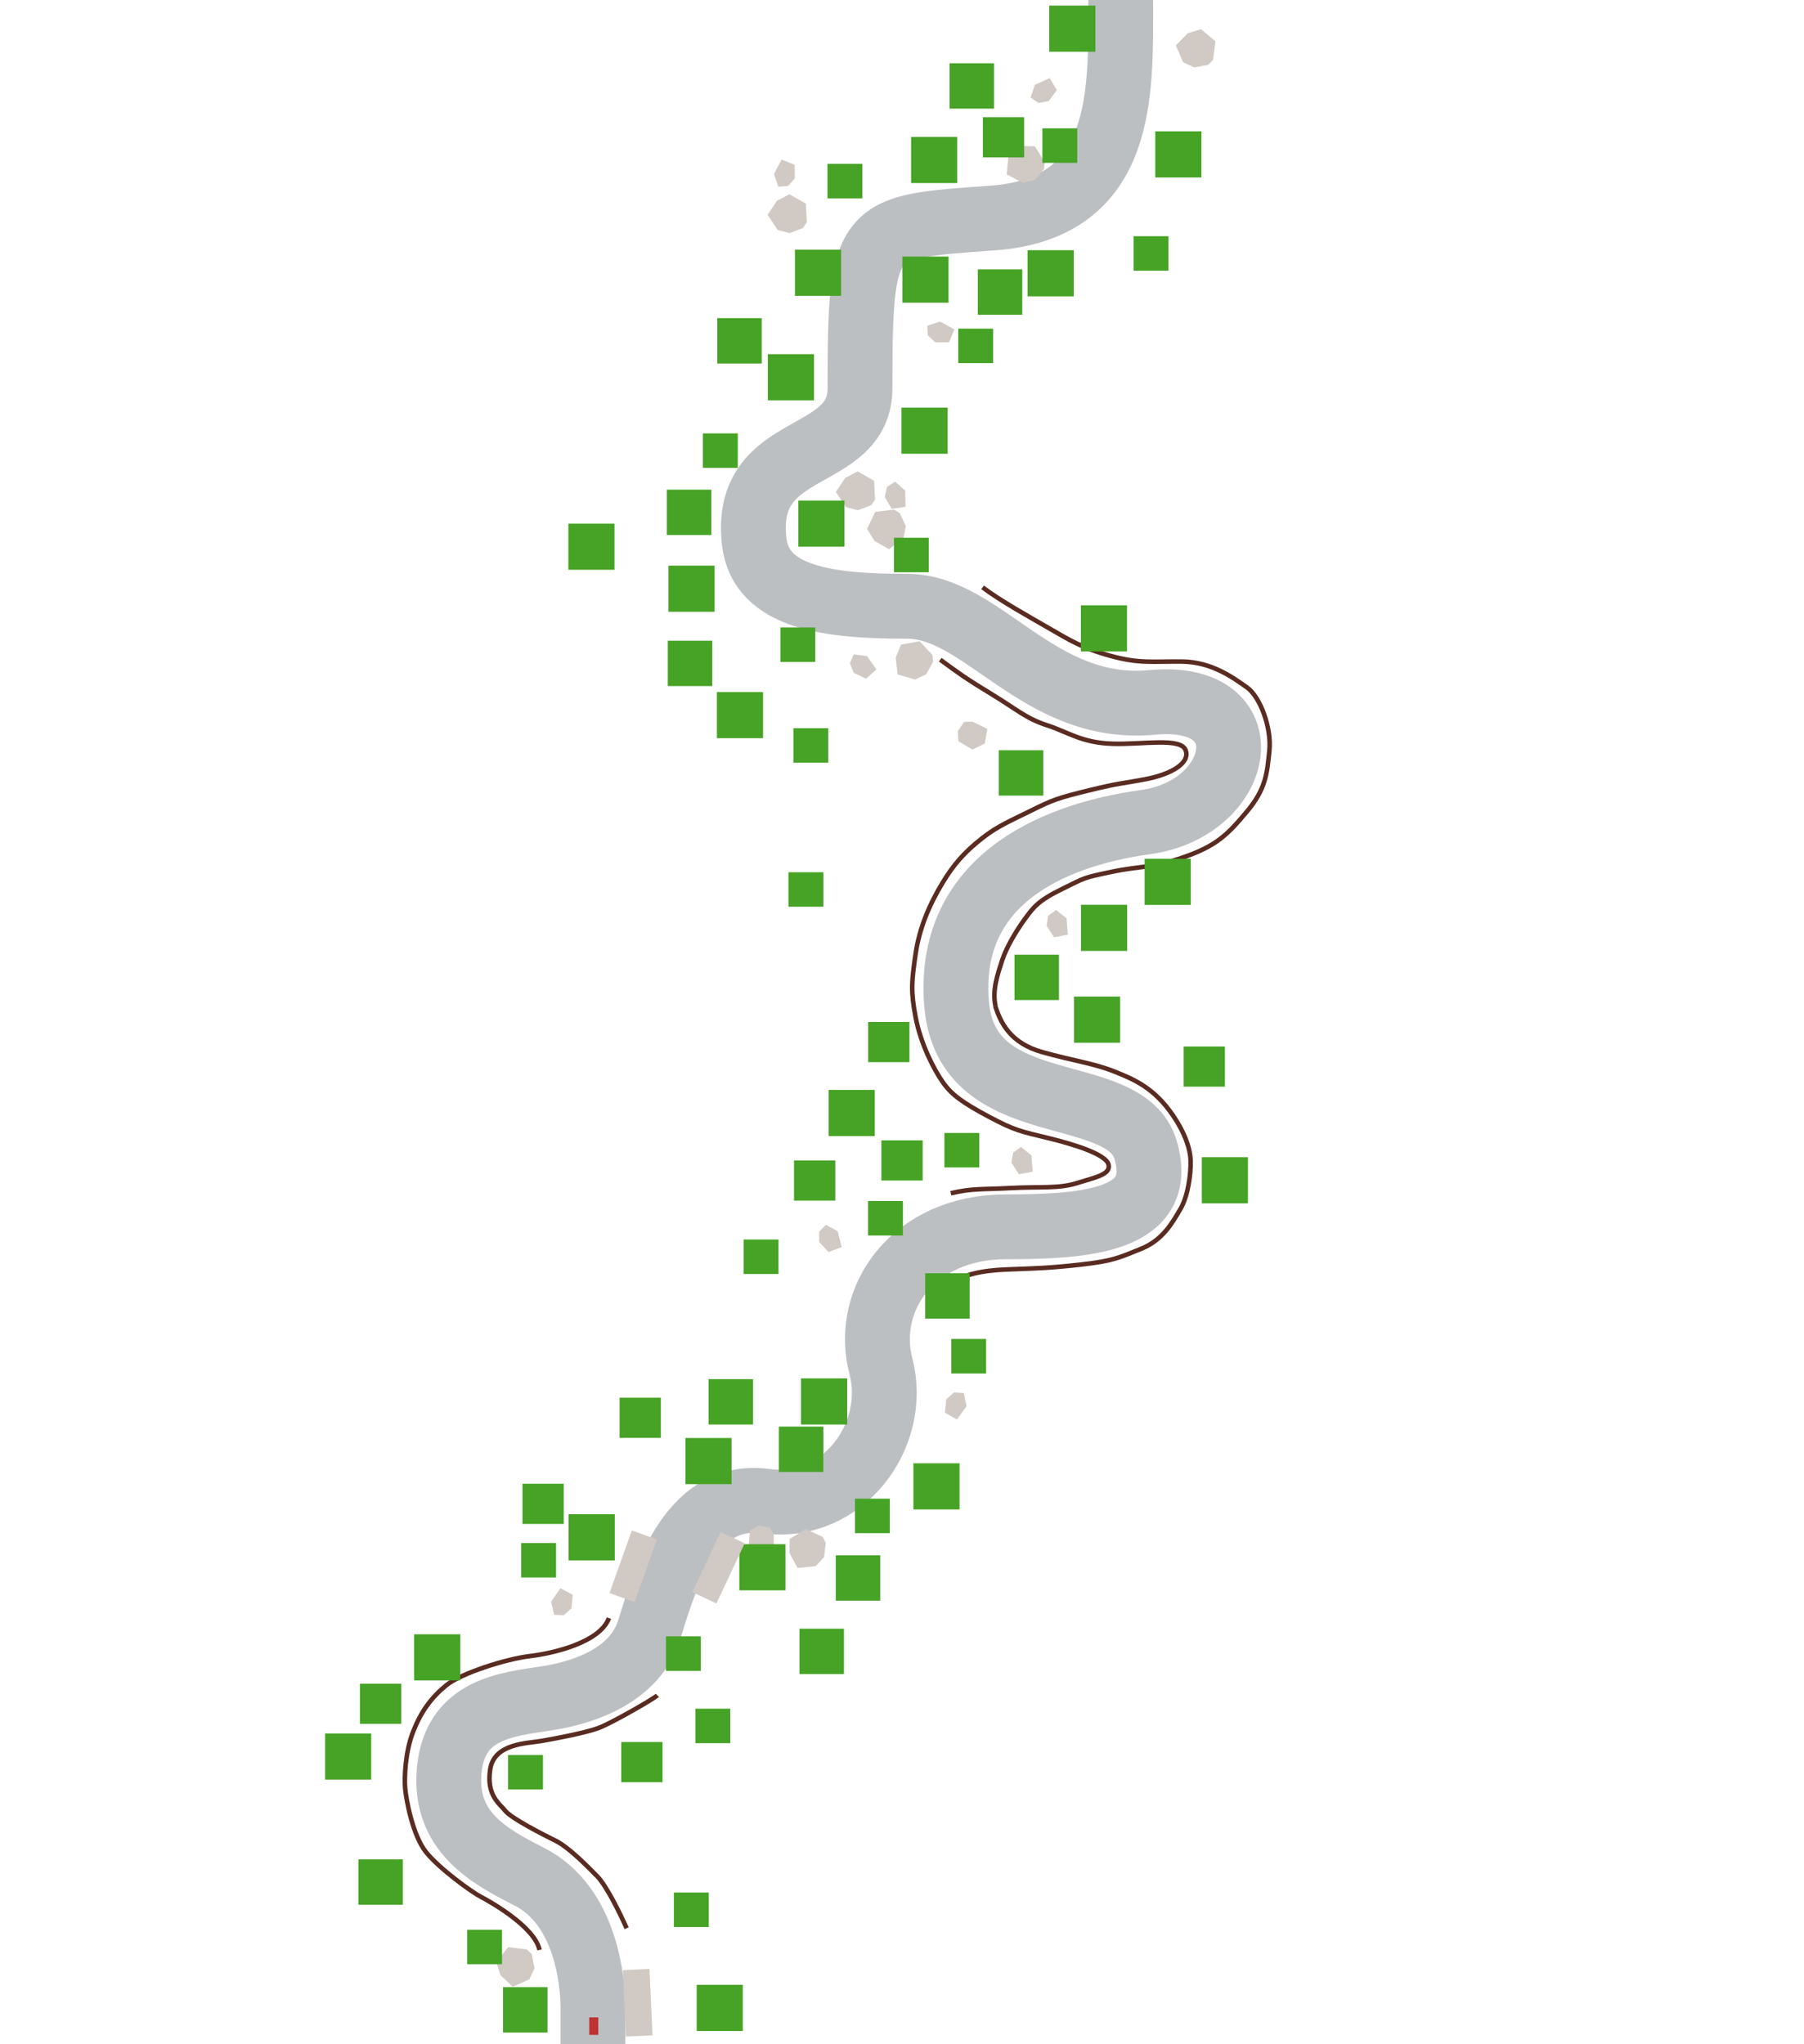 <svg width="13918" height="15768" viewBox="0 0 13918 15768" fill="none" xmlns="http://www.w3.org/2000/svg">
<g clip-path="url(#clip0_859_2255)">
<path opacity="0.4" d="M4574.45 15768C4574.45 15616.5 4574.45 15692 4574.45 15488.5C4574.45 15285 4522.5 14698.5 4083 14475.5C3773.57 14318.5 3420.5 14127.5 3466 13653C3511.5 13178.5 3913.58 13147 4223.58 13099C4533.57 13051 4899.57 12909.5 5006.57 12577.5C5113.57 12245.5 5299.5 11499 5905.5 11579C6511.5 11659 6933.5 11065 6796.5 10539.5C6659.5 10014 7049.51 9463 7761 9463C8390.19 9463 8997.61 9414 8838.99 8871.5C8680.37 8329 7455 8660.5 7380 7742C7304.39 6816 8080.48 6445.81 8838.99 6341C9597.5 6236.19 9763.49 5335.5 8887.99 5418C8012.49 5500.5 7584.99 4676.5 6998.99 4676.5C6413 4676.5 5866.54 4620.13 5818 4173C5732.5 3385.5 6634.99 3581.43 6634.99 2992.5C6634.99 1732.5 6676.5 1752.56 7656 1682C8635.5 1611.44 8646.49 795 8646.49 127C8646.49 -69 8646.49 68.5 8646.49 3.5" stroke="#53656A" stroke-width="500"/>
<path opacity="0.01" d="M4574.45 15768C4574.45 15616.5 4574.45 15692 4574.45 15488.5C4574.45 15285 4522.5 14698.5 4083 14475.5C3773.57 14318.5 3420.5 14127.5 3466 13653C3511.5 13178.5 3913.58 13147 4223.58 13099C4533.57 13051 4899.57 12909.5 5006.57 12577.5C5113.57 12245.5 5299.5 11499 5905.5 11579C6511.5 11659 6933.5 11065 6796.5 10539.5C6659.5 10014 7049.51 9463 7761 9463C8390.19 9463 8997.61 9414 8838.99 8871.5C8680.37 8329 7455 8660.5 7380 7742C7304.39 6816 8080.48 6445.81 8838.99 6341C9597.5 6236.19 9763.49 5335.5 8887.99 5418C8012.49 5500.5 7584.99 4676.5 6998.99 4676.5C6413 4676.5 5866.54 4620.13 5818 4173C5732.5 3385.5 6634.99 3581.43 6634.99 2992.5C6634.99 1732.5 6676.5 1752.56 7656 1682C8635.5 1611.44 8646.49 795 8646.49 127C8646.49 -69 8646.49 68.5 8646.49 3.5" stroke="#FA5F3D" stroke-width="550"/>
<rect x="4546" y="15696" width="135" height="70" transform="rotate(-90 4546 15696)" fill="#BF3232"/>
<path d="M7680.5 7760C7653.5 7639.5 7696 7518 7731 7409.5C7766 7301 7849.38 7166.02 7912 7081.5C7973.5 6998.5 8010.5 6947 8193.5 6857.5C8376.5 6768 8348.5 6772.5 8580.5 6724C8812.5 6675.5 8867.46 6702.14 9125 6614.5C9388 6525 9474 6434 9620 6260C9766 6086 9776 5965 9793.5 5788.5C9811 5612 9721 5372.5 9620 5302C9519 5231.5 9352 5105.5 9120.5 5103C8889 5100.5 8792.5 5120.5 8571 5060C8349.5 4999.5 8249 4936 8092.5 4845.5C7936 4755 7721.5 4636.5 7580.5 4530.5" stroke="#592B21" stroke-width="35"/>
<path d="M7254 5088.5C7405.5 5199.5 7454 5235 7649 5353.5C7844 5472 7914.5 5541.5 8078 5594.5C8241.5 5647.5 8345.5 5730 8584 5737C8822.5 5744 9111 5686.5 9147.5 5787.5C9184 5888.5 9029.5 5973 8844 6009C8658.5 6045 8648.5 6036 8403 6096C8157.5 6156 8121 6170.5 7955 6252.5C7789 6334.5 7698 6372.16 7584 6460.5C7437.7 6573.87 7357 6670 7274 6806C7171.32 6974.24 7092.55 7158.07 7063.5 7360.5C7032.5 7576.5 7026.18 7644.5 7063.5 7843.5C7102.89 8053.57 7206.5 8252 7274.5 8348.5C7342.5 8445 7427 8506 7629.5 8614C7832 8722 7876 8727 8087.5 8778.5C8299 8830 8534 8905.5 8552.5 8983C8571 9060.5 8449 9081.5 8308 9126C8167 9170.5 8019.5 9152 7798.5 9164C7577.5 9176 7508.5 9164 7335.5 9204" stroke="#592B21" stroke-width="35"/>
<path d="M7678 7759C7720 7889 7794 8046.5 8041.5 8115.5C8289 8184.5 8440 8202.5 8595.5 8264.5C8751 8326.5 8904.07 8390.6 9050.5 8605C9134.5 8727.99 9182 8850.5 9185.5 8951C9189 9051.5 9166.5 9224.5 9107 9325.5C9047.5 9426.5 8974.5 9564 8803 9633C8631.5 9702 8588.5 9726 8341 9754C8093.5 9782 7987.5 9783 7858 9788.5C7728.5 9794 7548.5 9792.5 7384 9868.5" stroke="#592B21" stroke-width="35"/>
<path d="M4834.49 14873.5C4789.66 14771.3 4681.29 14547.9 4606.49 14471.5C4512.99 14376 4379.49 14244 4285.49 14198C4191.49 14152 3944.99 14026 3898.99 13968.5C3852.99 13911 3750.99 13847.5 3781.99 13647C3813 13446.5 4067.5 13448 4176.49 13429C4285.49 13410 4518.49 13366.5 4619.99 13328C4721.49 13289.5 5044.99 13103.5 5071.49 13077" stroke="#592B21" stroke-width="35"/>
<path d="M4698 12481.5C4627.5 12670 4268 12753 4087 12774.5C3906 12796 3559 12905 3443.5 12999C3328 13093 3249 13200.5 3187.5 13356.5C3126 13512.5 3118.5 13713 3126 13796.5C3133.5 13880 3182.99 14155 3285.5 14284.5C3388 14414 3642.5 14596.5 3709.5 14631C3776.5 14665.5 4124 14860 4162.5 15040.5" stroke="#592B21" stroke-width="35"/>
<path d="M7502.36 5566.27L7437.4 5568.96L7389.55 5639.16L7393.79 5717.23L7502.26 5781.63L7597 5735.48L7617.71 5622.37L7502.36 5566.27Z" fill="#D1C9C3"/>
<path d="M5969.33 11838.2L5938.59 11781L5854.55 11768.5L5786.14 11806.3L5775.45 11932L5858.28 11997.2L5969.1 11966.5L5969.33 11838.2Z" fill="#D1C9C3"/>
<path d="M4408.66 12405.8L4418.54 12301.1L4323.53 12250.4L4252.1 12354.4L4274.89 12455.4L4349.92 12458.9L4408.66 12405.8Z" fill="#D1C9C3"/>
<path d="M8074.59 7141.69L8132.47 7229.56L8238.27 7209.59L8228.89 7083.79L8147.85 7019.26L8087.18 7063.54L8074.59 7141.69Z" fill="#D1C9C3"/>
<path d="M7803.59 8969.69L7861.47 9057.56L7967.27 9037.59L7957.89 8911.79L7876.85 8847.26L7816.18 8891.54L7803.59 8969.69Z" fill="#D1C9C3"/>
<path d="M7301.35 10792.1L7289.37 10896.6L7383.34 10949.2L7456.86 10846.7L7436.09 10745.2L7361.15 10740.2L7301.35 10792.1Z" fill="#D1C9C3"/>
<path d="M6320.47 9580.34L6392.23 9657.28L6493.2 9619.89L6462.9 9497.43L6372.2 9447.37L6319.8 9501.18L6320.47 9580.34Z" fill="#D1C9C3"/>
<path d="M6586.68 5189.75L6681.5 5235.36L6761.98 5163.82L6689.25 5060.75L6586.56 5047.08L6557.3 5116.25L6586.68 5189.75Z" fill="#D1C9C3"/>
<path d="M6826.17 3833.68L6879.6 3924.32L6986.26 3909.64L6983.15 3783.53L6905.43 3715.04L6842.63 3756.25L6826.17 3833.68Z" fill="#D1C9C3"/>
<path d="M7216.94 2641.05L7322.16 2640.35L7363.01 2540.73L7252.39 2480.1L7154.13 2512.94L7158.25 2587.93L7216.94 2641.05Z" fill="#D1C9C3"/>
<path d="M8091.03 779.565L8153.7 695.05L8098.64 602.525L7983.7 654.503L7950.89 752.768L8013.3 794.556L8091.03 779.565Z" fill="#D1C9C3"/>
<path d="M6132.28 1375.83L6130.61 1270.62L6030.62 1230.68L5971.01 1341.86L6004.75 1439.81L6079.71 1435.01L6132.28 1375.83Z" fill="#D1C9C3"/>
<path d="M6224.26 1715.72L6216.95 1570.9L6090.51 1498.69L5994.6 1548.45L5922.03 1657.22L6000.27 1774.21L6091.99 1798.4L6195.11 1758.6L6224.26 1715.72Z" fill="#D1C9C3"/>
<path d="M6750.97 3853.32L6743.66 3708.5L6617.22 3636.29L6521.3 3686.05L6448.73 3794.82L6526.98 3911.8L6618.69 3935.99L6721.82 3896.2L6750.97 3853.32Z" fill="#D1C9C3"/>
<path d="M6896.82 3931.1L6752.83 3948.26L6689.41 4079.33L6745.6 4171.63L6859.06 4236.62L6970.44 4150.58L6988.32 4057.42L6941.58 3957.26L6896.82 3931.1Z" fill="#D1C9C3"/>
<path d="M7193.78 5052.4L7094.91 4946.32L6951.69 4972.52L6910.36 5072.37L6924.9 5202.31L7060.11 5241.4L7145.85 5200.83L7199.1 5103.97L7193.78 5052.4Z" fill="#D1C9C3"/>
<path d="M6346.95 11855.3L6215.73 11793.5L6092.51 11871.1L6091.27 11979.2L6153.08 12094.4L6293.12 12080.4L6357.63 12010.9L6371.06 11901.2L6346.95 11855.3Z" fill="#D1C9C3"/>
<path d="M4064.93 15036.9L3920.98 15019.4L3828.27 15131.7L3860.94 15234.7L3955.73 15324.8L4084.35 15267.6L4123.83 15181.4L4102.21 15073L4064.93 15036.9Z" fill="#D1C9C3"/>
<path d="M9358.22 462.9L9377.41 319.167L9266.24 225.137L9162.87 256.597L9071.7 350.323L9127.33 479.606L9213.1 520.097L9321.75 499.75L9358.22 462.9Z" fill="#D1C9C3"/>
<path d="M8060.26 1252.33L7984.72 1128.55L7839.15 1125.43L7778.61 1214.93L7766.74 1345.15L7891.32 1410.62L7983.47 1388.11L8055.1 1303.92L8060.26 1252.33Z" fill="#D1C9C3"/>
<rect x="5737" y="9561" width="269" height="266" fill="#46A325"/>
<rect x="6697" y="9264" width="269" height="266" fill="#46A325"/>
<rect x="6021" y="4840" width="269" height="266" fill="#46A325"/>
<rect x="6897" y="4148" width="269" height="266" fill="#46A325"/>
<rect x="6384" y="1264" width="269" height="266" fill="#46A325"/>
<rect x="8042" y="990" width="269" height="266" fill="#46A325"/>
<rect x="8746" y="1822" width="269" height="266" fill="#46A325"/>
<rect x="5423" y="3343" width="269" height="266" fill="#46A325"/>
<rect x="6596" y="11560" width="269" height="266" fill="#46A325"/>
<rect x="5138" y="12622" width="269" height="266" fill="#46A325"/>
<rect x="6083" y="6728" width="269" height="266" fill="#46A325"/>
<rect x="7393" y="2535" width="269" height="266" fill="#46A325"/>
<rect x="7339" y="10328" width="269" height="266" fill="#46A325"/>
<rect x="3920" y="13537" width="269" height="266" fill="#46A325"/>
<rect x="5365" y="13180" width="269" height="266" fill="#46A325"/>
<rect x="5199" y="14598" width="269" height="266" fill="#46A325"/>
<rect x="3604" y="14885" width="269" height="266" fill="#46A325"/>
<rect x="4021" y="11902" width="269" height="266" fill="#46A325"/>
<rect x="7286" y="8739" width="269" height="266" fill="#46A325"/>
<rect x="6121" y="5617" width="269" height="266" fill="#46A325"/>
<rect x="6180" y="10632" width="356" height="356" fill="#46A325"/>
<rect x="5288" y="11092" width="356" height="356" fill="#46A325"/>
<rect x="4387" y="11680" width="356" height="356" fill="#46A325"/>
<rect x="5704" y="11911" width="356" height="356" fill="#46A325"/>
<rect x="7047" y="11287" width="356" height="356" fill="#46A325"/>
<rect x="9272" y="8926" width="356" height="356" fill="#46A325"/>
<rect x="8286" y="7687" width="356" height="356" fill="#46A325"/>
<rect x="8340" y="6979" width="356" height="356" fill="#46A325"/>
<rect x="8831" y="6624" width="356" height="356" fill="#46A325"/>
<rect x="6955" y="3144" width="356" height="356" fill="#46A325"/>
<rect x="6159" y="3861" width="356" height="356" fill="#46A325"/>
<rect x="6962" y="1979" width="356" height="356" fill="#46A325"/>
<rect x="8339" y="4669" width="356" height="356" fill="#46A325"/>
<rect x="7928" y="1930" width="356" height="356" fill="#46A325"/>
<rect x="7029" y="1056" width="356" height="356" fill="#46A325"/>
<rect x="8913" y="1013" width="356" height="356" fill="#46A325"/>
<rect x="8095" y="43" width="356" height="356" fill="#46A325"/>
<rect x="6133" y="1926" width="356" height="356" fill="#46A325"/>
<rect x="5924" y="2732" width="356" height="356" fill="#46A325"/>
<rect x="5157" y="4363" width="356" height="356" fill="#46A325"/>
<rect x="5531" y="5338" width="356" height="356" fill="#46A325"/>
<rect x="6393" y="8407" width="356" height="356" fill="#46A325"/>
<rect x="5375" y="15310" width="356" height="356" fill="#46A325"/>
<rect x="2508" y="13371" width="356" height="356" fill="#46A325"/>
<rect x="3195" y="12606" width="356" height="356" fill="#46A325"/>
<rect x="4385" y="4039" width="356" height="356" fill="#46A325"/>
<rect x="6009" y="11004" width="343" height="350" fill="#46A325"/>
<rect x="5467" y="10638" width="343" height="350" fill="#46A325"/>
<rect x="6448" y="11997" width="343" height="350" fill="#46A325"/>
<rect x="6168" y="12563" width="343" height="350" fill="#46A325"/>
<rect x="7138" y="9821" width="343" height="350" fill="#46A325"/>
<rect x="7827" y="7364" width="343" height="350" fill="#46A325"/>
<rect x="7706" y="5787" width="343" height="350" fill="#46A325"/>
<rect x="5534" y="2454" width="343" height="350" fill="#46A325"/>
<rect x="5152" y="4942" width="343" height="350" fill="#46A325"/>
<rect x="5145" y="3777" width="343" height="350" fill="#46A325"/>
<rect x="7544" y="2078" width="343" height="350" fill="#46A325"/>
<rect x="7326" y="488" width="343" height="350" fill="#46A325"/>
<rect x="2765" y="14342" width="343" height="350" fill="#46A325"/>
<rect x="3881" y="15328" width="343" height="350" fill="#46A325"/>
<rect x="4793" y="13437" width="318.414" height="309.982" fill="#46A325"/>
<rect x="2777" y="12987" width="318.414" height="309.982" fill="#46A325"/>
<rect x="4031" y="11445" width="318.414" height="309.982" fill="#46A325"/>
<rect x="4780" y="10781" width="318.414" height="309.982" fill="#46A325"/>
<rect x="6126" y="8951" width="318.414" height="309.982" fill="#46A325"/>
<rect x="6800" y="8796" width="318.414" height="309.982" fill="#46A325"/>
<rect x="6698" y="7883" width="318.414" height="309.982" fill="#46A325"/>
<rect x="9132" y="8072" width="318.414" height="309.982" fill="#46A325"/>
<rect x="7583" y="904" width="318.414" height="309.982" fill="#46A325"/>
<path d="M4896.06 12357.3L5068.16 11874.4L4874.55 11805.4L4703.75 12284.6L4702.45 12288.2L4896.06 12357.3Z" fill="#D1C9C3"/>
<path d="M4805.46 15196.7L4828.67 15708.8L5034 15699.5L5010.97 15191.3L5010.79 15187.4L4805.46 15196.7Z" fill="#D1C9C3"/>
<path d="M5559.32 11816.8L5341.27 12280.8L5527.29 12368.2L5743.69 11907.8L5745.34 11904.2L5559.32 11816.8Z" fill="#D1C9C3"/>
</g>
<defs>
<clipPath id="clip0_859_2255">
<rect width="13918" height="15768" fill="white"/>
</clipPath>
</defs>
</svg>
